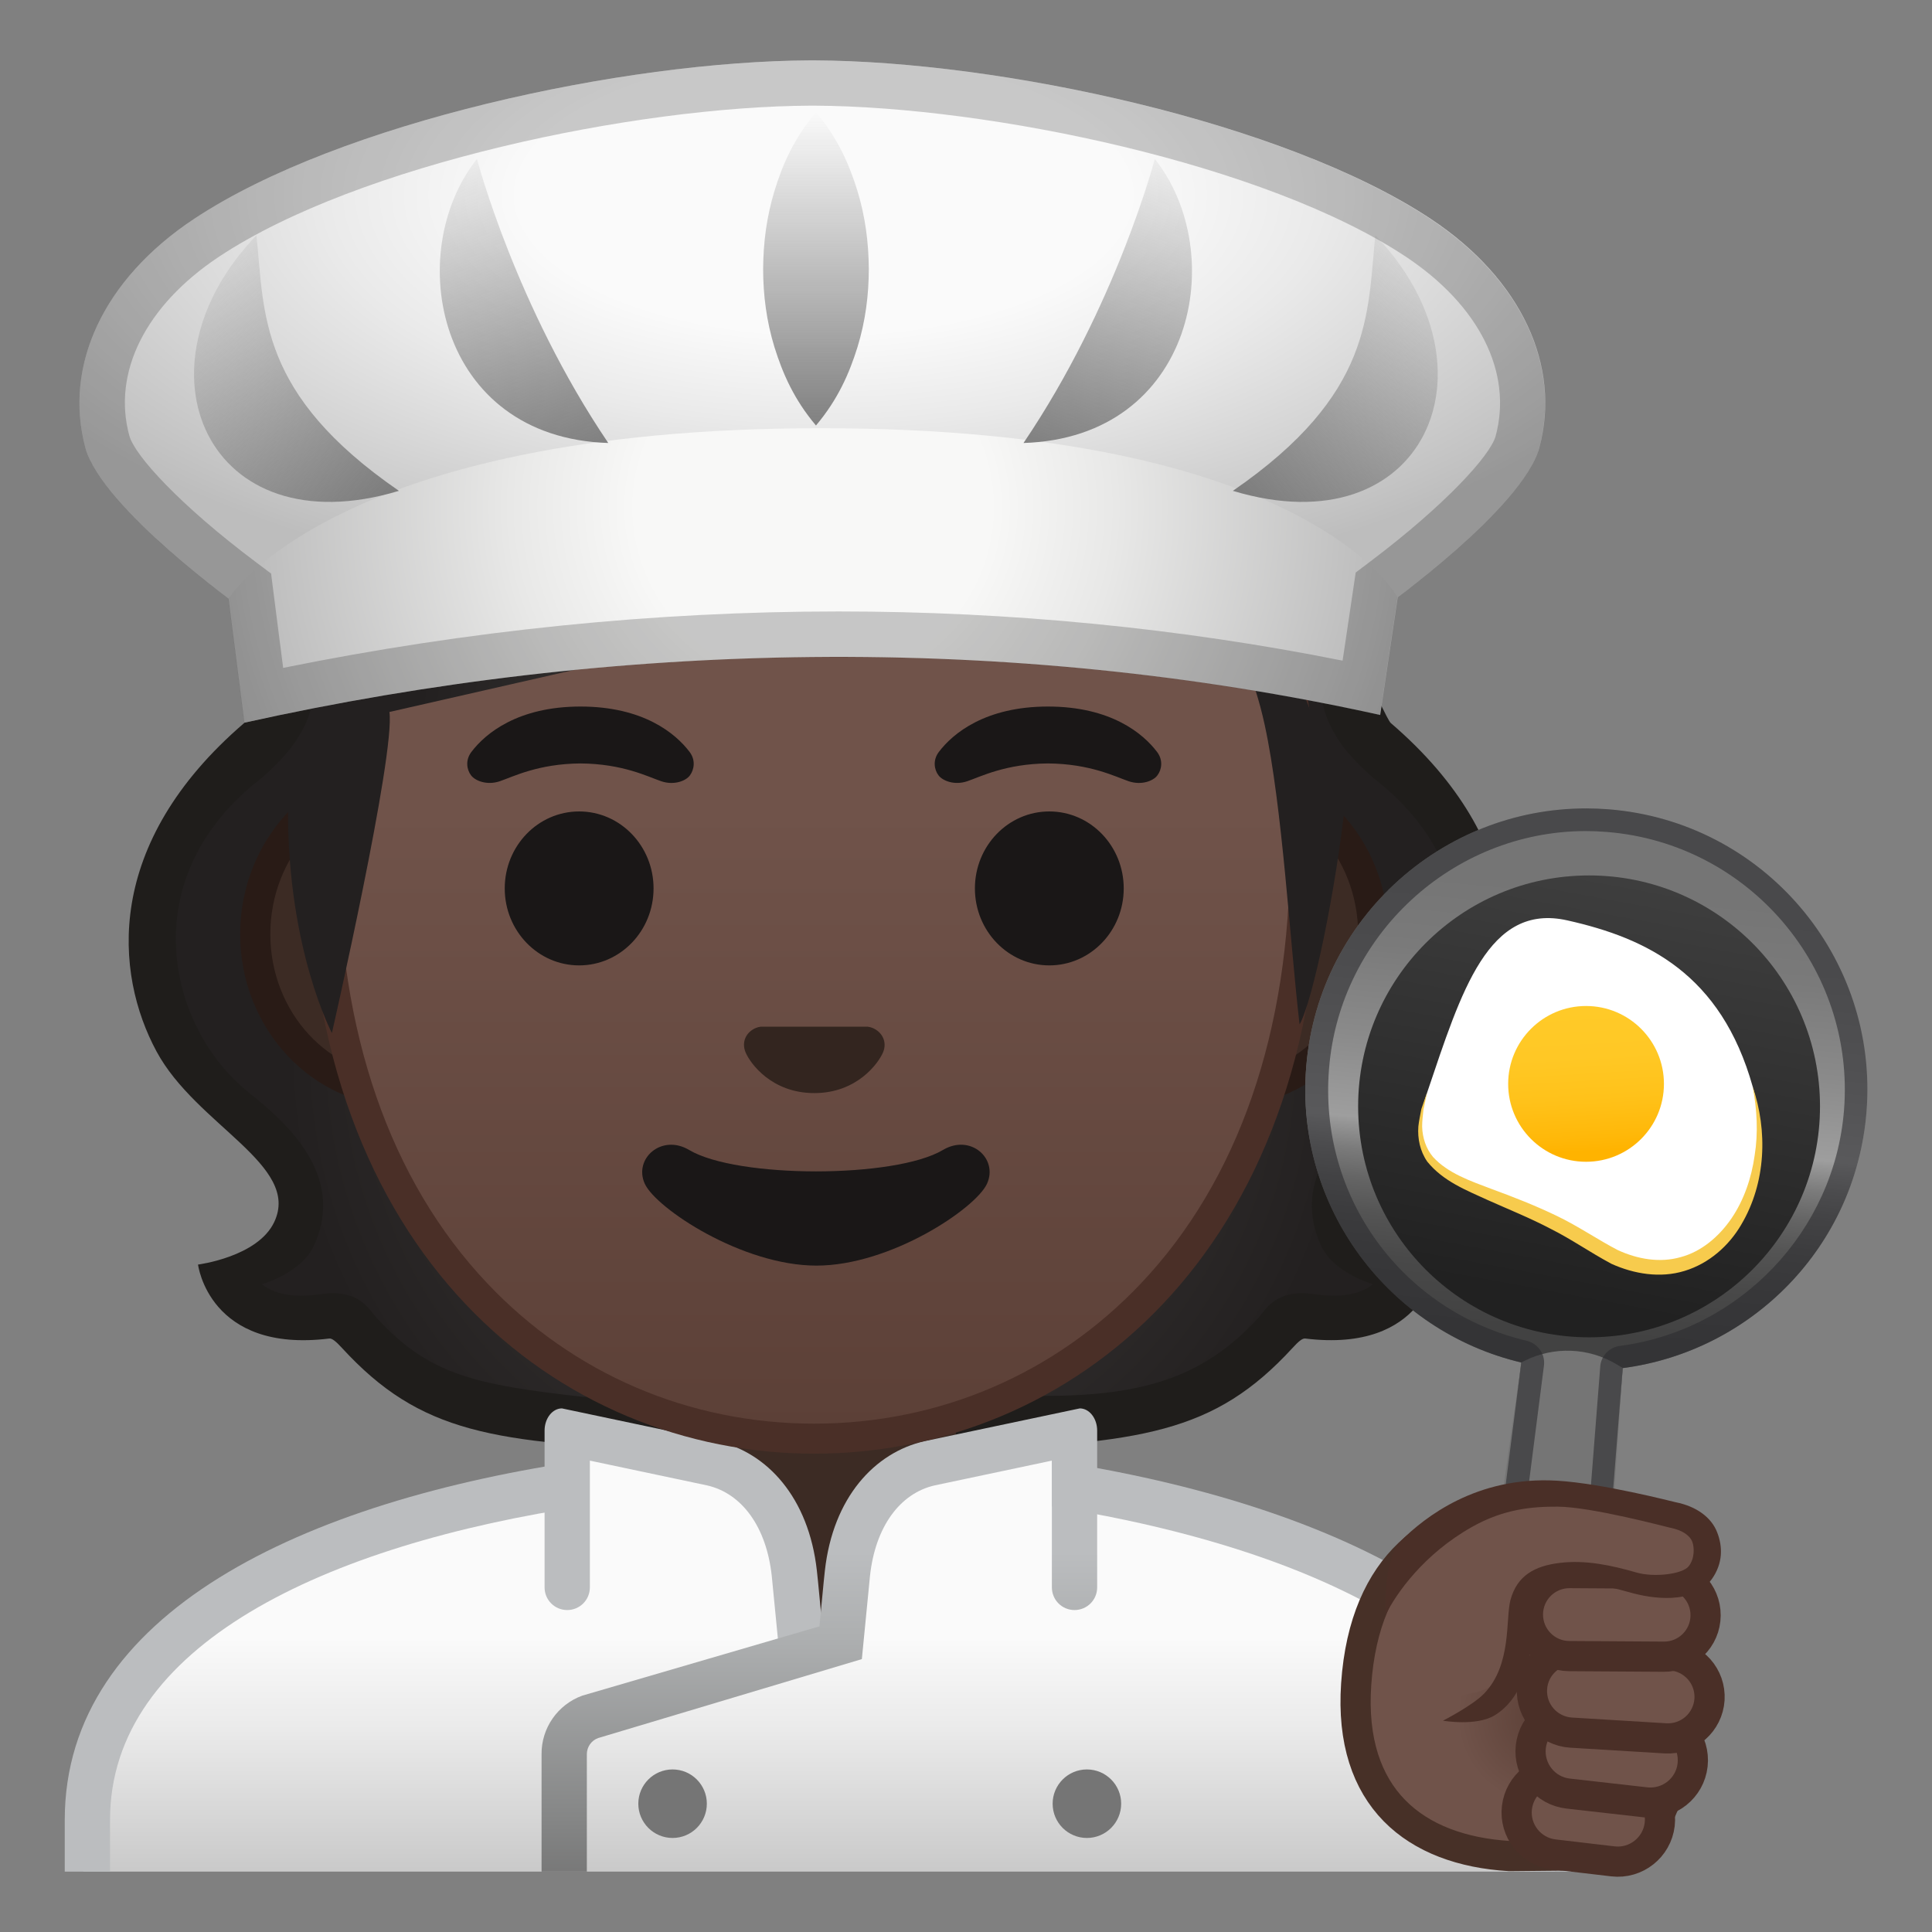 <svg viewBox="0 0 128 128" xmlns="http://www.w3.org/2000/svg" xmlns:xlink="http://www.w3.org/1999/xlink">
  <rect x="0" y="0" width="128" height="128" fill="#808080" stroke="none"/>
  <g id="hair">
    <radialGradient id="SVGID_1_" cx="54.26" cy="69.769" gradientUnits="userSpaceOnUse" r="35.348">
      <stop offset="0" style="stop-color:#444140"/>
      <stop offset="1" style="stop-color:#232020"/>
    </radialGradient>
    <path d="M92.7,73.3c4.41-4.57,10.17-16.39-4.33-27.05c-1.17-0.17-11.88-1.34-16.18-1.34 c-2.47,0-9.91,0-17.51,0c-0.49,0-0.97,0-1.46,0c-7.6,0-15.04,0-17.51,0c-4.3,0-15.36,1.98-16.53,2.15 c-12.38,9-8.39,21.67-3.98,26.24c2.7,2.79,6.23,4.03,4.61,7.39c-1,2.07-3.04,3.69-4.19,3.91c0.3,0.47,0.71,0.86,1.19,1.14 c1.64,0.96,3.72,1.18,5.07,1.22c0.82,0.02,1.8-0.43,2.34,0.15c5.38,5.85,9.23,7.34,29.02,7.5v0.02c0.16,0,0.31,0,0.48,0v-0.01 c0.09,0,0.17,0,0.25,0c0.09,0,0.17,0,0.25,0v0.01c0.16,0,0.32,0,0.48,0v-0.02c19.79-0.16,23.64-1.65,29.02-7.5 c0.54-0.58,1.52-0.13,2.34-0.15c1.34-0.03,3.43-0.25,5.07-1.22c0.48-0.28,0.89-0.67,1.19-1.14c-1.15-0.23-3.19-1.84-4.19-3.91 C86.46,77.33,90,76.09,92.7,73.3z" fill="url(#SVGID_1_)"/>
    <path d="M92.14,47.9c-0.19-0.16-1.13-2.27-1.32-2.43l-3.5-0.38c0.4,2.3,0.71,2.92,1.4,4 c0.73,1.14,2.26,2.45,2.26,2.45c8.62,6.62,6.22,16.52,0.92,20.79c-2.32,1.87-6.58,5.42-4.37,10.21c0.84,1.82,3.44,2.54,3.44,2.54 c-1.54,1.21-3.77,0.62-4.55,0.6c-2.03-0.06-2.61,1.15-3.05,1.63c-3.47,3.77-7.35,5.19-14.24,5.17l-30.47,0.07 c-7.26-0.82-10.24-1.47-13.71-5.24c-0.44-0.48-1.02-1.69-3.05-1.63c-0.78,0.02-3.01,0.61-4.55-0.6c0,0,2.6-0.72,3.44-2.54 c2.22-4.79-2.05-8.34-4.37-10.21c-5.29-4.27-7.7-14.16,0.92-20.79c0,0,1.53-1.31,2.26-2.45c0.69-1.07,1-1.69,1.4-4l-3.5,0.38 c-0.19,0.16-1.14,2.27-1.32,2.43c-9.33,8.01-8.59,16.6-5.81,21.76c2.64,4.9,9.58,7.53,7.8,11.3c-1.09,2.32-5.05,2.82-5.05,2.82 s0.72,5.89,8.7,4.9c0.18-0.02,0.45,0.2,0.85,0.64c5.17,5.62,9.95,6.32,22.52,6.77h17.91c12.57-0.46,17.35-1.15,22.52-6.77 c0.4-0.44,0.66-0.66,0.85-0.64c7.98,0.98,8.7-4.9,8.7-4.9s-3.96-0.51-5.05-2.82c-1.77-3.77,5.17-6.4,7.8-11.3 C100.74,64.49,101.47,55.91,92.14,47.9z" fill="#1F1D1B"/>
  </g>
  <g id="coat">
    <g>
      <linearGradient id="SVGID_2_" gradientUnits="userSpaceOnUse" x1="54.281" x2="54.281" y1="98.955" y2="127.5">
        <stop offset="0.334" style="stop-color:#FAFAFA"/>
        <stop offset="0.548" style="stop-color:#EAEAEA"/>
        <stop offset="0.962" style="stop-color:#C1C1C1"/>
        <stop offset="1" style="stop-color:#BDBDBD"/>
      </linearGradient>
      <path d="M103.03,120.57c0-12.02-14.29-19.93-32.22-22.7v-3.24c-0.6,0-8.81,1.69-8.81,1.69H46.44l-8.94-1.86 l0.01,3.79c-17.63,2.7-31.99,9.89-31.99,22.32V124h97.5V120.57z" fill="url(#SVGID_2_)"/>
      <path d="M69.69,96.76v3.05c6.51,1.02,12.48,2.62,17.36,4.71c6.62,2.83,14.51,7.91,14.51,16.05V124h3v-3.43 C104.56,107.56,88.74,99.65,69.69,96.76z" fill="#BBBDBF"/>
    </g>
    <path d="M38.91,96.72c-18.88,2.71-34.62,10.16-34.62,23.85V124h3v-3.43c0-11.52,14.15-18.23,31.62-20.82V96.72z" fill="#BBBDBF"/>
  </g>
  <g id="neck">
    <path d="M54.25,89.08h-9.08v7.02c0,0,7.98,0.92,7.98,11.14h2.7c0.3-11.24,7.48-11.24,7.48-11.24v-6.91H54.25z" fill="#3C2B24"/>
  </g>
  <g id="collar">
    <path d="M54.48,107.75c-0.04-0.36-0.3-3.22-0.36-3.69c-0.54-4.85-3.3-7.83-6.61-8.58l-10.28-2.17 c-0.63,0-1.15,0.66-1.15,1.47v10.39c0,0.83,0.67,1.5,1.5,1.5h0c0.83,0,1.5-0.67,1.5-1.5v-8.4l7.76,1.64 c2.33,0.53,3.94,2.77,4.29,5.99c0.03,0.3,0.54,5.52,0.54,5.52L54.48,107.75z" fill="#BBBDBF"/>
    <linearGradient id="SVGID_3_" gradientUnits="userSpaceOnUse" x1="54.274" x2="54.274" y1="102.812" y2="124.918">
      <stop offset="0" style="stop-color:#BBBDBF"/>
      <stop offset="0.273" style="stop-color:#ACAEAF"/>
      <stop offset="0.801" style="stop-color:#858686"/>
      <stop offset="1" style="stop-color:#757575"/>
    </linearGradient>
    <path d="M38.58,112.34l15.71-4.59c0.04-0.36,0.3-3.22,0.36-3.69c0.54-4.85,3.3-7.83,6.61-8.58l10.28-2.17 c0.63,0,1.15,0.66,1.15,1.47v10.39c0,0.83-0.67,1.5-1.5,1.5h0c-0.83,0-1.5-0.67-1.5-1.5v-8.4l-7.76,1.64 c-2.33,0.53-3.94,2.77-4.29,5.99c-0.03,0.3-0.54,5.52-0.54,5.52l-17.47,5.23c-0.45,0.16-0.75,0.59-0.75,1.07V124h-3v-7.77 C35.86,114.49,36.95,112.93,38.58,112.34z" fill="url(#SVGID_3_)"/>
    <circle cx="44.56" cy="119.5" fill="#757575" r="2.27"/>
    <circle cx="72.01" cy="119.5" fill="#757575" r="2.27"/>
  </g>
  <g id="ears">
    <path d="M26.62,72.3c-5.36,0-9.71-4.67-9.71-10.41c0-5.74,4.36-10.41,9.71-10.41h54.65c5.36,0,9.71,4.67,9.71,10.41 c0,5.74-4.36,10.41-9.71,10.41H26.62z" fill="#3C2B24"/>
    <path d="M81.27,52.48c4.8,0,8.71,4.22,8.71,9.41s-3.91,9.41-8.71,9.41H73.9H33.99h-7.37 c-4.8,0-8.71-4.22-8.71-9.41s3.91-9.41,8.71-9.41h7.37H73.9H81.27 M81.27,50.48H73.9H33.99h-7.37c-5.89,0-10.71,5.14-10.71,11.41 c0,6.28,4.82,11.41,10.71,11.41h7.37H73.9h7.37c5.89,0,10.71-5.14,10.71-11.41C91.98,55.61,87.16,50.48,81.27,50.48L81.27,50.48z" fill="#291B16"/>
  </g>
  <g id="head">
    <linearGradient id="SVGID_4_" gradientUnits="userSpaceOnUse" x1="53.944" x2="53.944" y1="94.638" y2="12.872">
      <stop offset="0" style="stop-color:#5C4037"/>
      <stop offset="0.5" style="stop-color:#70534A"/>
    </linearGradient>
    <path d="M53.94,95.32c-15.66,0-32.52-12.14-32.52-38.81c0-12.38,3.56-23.79,10.02-32.13 c6.05-7.8,14.25-12.27,22.5-12.27c8.25,0,16.45,4.47,22.5,12.27c6.46,8.34,10.02,19.75,10.02,32.13c0,12.09-3.51,22.19-10.14,29.21 C70.46,91.91,62.52,95.32,53.94,95.32z" fill="url(#SVGID_4_)"/>
    <path d="M53.94,13.11L53.94,13.11c7.94,0,15.85,4.33,21.71,11.88c6.33,8.16,9.81,19.35,9.81,31.52 c0,11.83-3.41,21.7-9.87,28.52c-5.67,5.99-13.36,9.29-21.65,9.29c-8.29,0-15.98-3.3-21.65-9.29c-6.46-6.82-9.87-16.69-9.87-28.52 c0-12.16,3.49-23.35,9.81-31.52C38.09,17.44,46,13.11,53.94,13.11 M53.94,11.11L53.94,11.11L53.94,11.11 c-17.4,0-33.52,18.61-33.52,45.39c0,26.64,16.61,39.81,33.52,39.81s33.52-13.17,33.52-39.81C87.46,29.72,71.35,11.11,53.94,11.11 L53.94,11.11z" fill="#4A2F27"/>
  </g>
  <g id="eyes">
    <ellipse cx="38.37" cy="58.86" fill="#1A1717" rx="4.93" ry="5.1"/>
    <ellipse cx="69.52" cy="58.86" fill="#1A1717" rx="4.93" ry="5.1"/>
  </g>
  <path id="mouth" d="M62.47,76.19c-3.19,1.89-13.63,1.89-16.81,0c-1.83-1.09-3.7,0.58-2.94,2.24 c0.75,1.63,6.45,5.42,11.37,5.42s10.55-3.79,11.3-5.42C66.15,76.76,64.3,75.1,62.47,76.19z" fill="#1A1717"/>
  <g id="eyebrows">
    <path d="M45.69,49.82c-0.93-1.23-3.07-3.01-7.23-3.01s-6.31,1.79-7.23,3.01c-0.41,0.54-0.31,1.17-0.02,1.55 c0.26,0.35,1.04,0.68,1.9,0.39c0.86-0.29,2.54-1.16,5.35-1.18c2.81,0.02,4.49,0.89,5.35,1.18c0.86,0.29,1.64-0.03,1.9-0.39 C45.99,50.99,46.1,50.36,45.69,49.82z" fill="#1A1717"/>
    <path d="M76.66,49.82c-0.93-1.23-3.07-3.01-7.23-3.01c-4.16,0-6.31,1.79-7.23,3.01c-0.41,0.54-0.31,1.17-0.02,1.55 c0.26,0.35,1.04,0.68,1.9,0.39c0.86-0.29,2.54-1.16,5.35-1.18c2.81,0.02,4.49,0.89,5.35,1.18c0.86,0.29,1.64-0.03,1.9-0.39 C76.97,50.99,77.07,50.36,76.66,49.82z" fill="#1A1717"/>
  </g>
  <path id="nose" d="M57.8,68.1c-0.11-0.04-0.21-0.07-0.32-0.08h-7.07c-0.11,0.01-0.22,0.04-0.32,0.08 c-0.64,0.26-0.99,0.92-0.69,1.63c0.3,0.71,1.71,2.69,4.55,2.69c2.84,0,4.25-1.99,4.55-2.69C58.8,69.03,58.44,68.36,57.8,68.1z" fill="#33251F"/>
  <radialGradient id="hair_2_" cx="54.535" cy="48.377" gradientTransform="matrix(1 0 0 0.864 0 6.569)" gradientUnits="userSpaceOnUse" r="26.876">
    <stop offset="0" style="stop-color:#444140"/>
    <stop offset="1" style="stop-color:#232020"/>
  </radialGradient>
  <path id="hair_1_" d="M22.69,39.31c-0.77,1.94-1.47,4.45-1.49,6.4c0,0-2.12,7.22-2.12,8.05 c0,9.2,2.91,14.68,2.91,14.68s4.21-18.45,3.81-21.27l45.73-10.41c0,0,9.42-1.81,12.26,11.27c1.17,5.38,1.67,14.37,2.31,19.84 c0.86-1.49,2.42-8.93,3.05-14.93l-5.5-13.81C76.05,28.26,25.61,31.95,22.69,39.31z" fill="url(#hair_2_)"/>
  <g id="pan">
    <g>
      <linearGradient id="SVGID_5_" gradientUnits="userSpaceOnUse" x1="106.852" x2="102.557" y1="53.529" y2="99.178">
        <stop offset="0.119" style="stop-color:#757575"/>
        <stop offset="0.226" style="stop-color:#7A7A7A"/>
        <stop offset="0.359" style="stop-color:#8A8A8A"/>
        <stop offset="0.479" style="stop-color:#9E9E9E"/>
        <stop offset="0.488" style="stop-color:#969696"/>
        <stop offset="0.524" style="stop-color:#7B7B7B"/>
        <stop offset="0.566" style="stop-color:#656565"/>
        <stop offset="0.615" style="stop-color:#545454"/>
        <stop offset="0.676" style="stop-color:#494949"/>
        <stop offset="0.76" style="stop-color:#424242"/>
        <stop offset="0.996" style="stop-color:#404040"/>
      </linearGradient>
      <path d="M106.59,53.62c-10.25-0.82-19.23,6.82-20.05,17.07c-0.75,9.28,5.46,17.5,14.25,19.58l-1.25,9.78 c0.01,0,7.07,0.8,7.16,0.82l0.81-10.23c8.54-1.11,15.44-8.05,16.15-16.97C124.48,63.42,116.84,54.44,106.59,53.62z" fill="url(#SVGID_5_)"/>
    </g>
    <linearGradient id="SVGID_6_" gradientUnits="userSpaceOnUse" x1="102.917" x2="108.416" y1="86.063" y2="56.372">
      <stop offset="0" style="stop-color:#212121"/>
      <stop offset="0.996" style="stop-color:#404040"/>
    </linearGradient>
    <circle cx="105.28" cy="73.3" fill="url(#SVGID_6_)" r="15.3"/>
    <path d="M116.12,71.99c2.1,7.47-3.29,15.26-10.41,10.57c-7.12-4.69-13.41-3.51-11.15-10.2 c2.26-6.69,4.04-12.57,9.29-11.38C109.11,62.16,114.02,64.52,116.12,71.99z" fill="#FFFFFF"/>
    <linearGradient id="SVGID_7_" gradientTransform="matrix(0.998 -0.059 0.059 0.998 -20.17 23.035)" gradientUnits="userSpaceOnUse" x1="122.127" x2="122.127" y1="51.02" y2="60.579">
      <stop offset="0" style="stop-color:#FFCA28"/>
      <stop offset="0.341" style="stop-color:#FFC825"/>
      <stop offset="0.629" style="stop-color:#FFC21A"/>
      <stop offset="0.898" style="stop-color:#FFB809"/>
      <stop offset="1" style="stop-color:#FFB300"/>
    </linearGradient>
    <circle cx="105.08" cy="71.81" fill="url(#SVGID_7_)" r="5.16"/>
    <path d="M116.12,71.99c0.99,2.92,0.9,6.35-0.76,9.15c-0.81,1.39-2.13,2.57-3.75,3.06c-1.62,0.5-3.37,0.2-4.85-0.47 c-1.47-0.79-2.65-1.63-4.03-2.32c-1.35-0.71-2.77-1.28-4.18-1.91c-1.39-0.64-2.93-1.23-3.99-2.54c-0.48-0.69-0.65-1.53-0.59-2.33 c0.04-0.39,0.13-0.78,0.2-1.16l0.38-1.1l-0.24,1.13c-0.04,0.38-0.09,0.76-0.09,1.13c0.02,0.76,0.26,1.47,0.72,2.02 c0.98,1.08,2.47,1.59,3.9,2.13c1.45,0.53,2.9,1.1,4.31,1.78c1.4,0.67,2.77,1.61,4.03,2.26c1.32,0.61,2.8,0.86,4.16,0.47 c1.37-0.36,2.54-1.35,3.37-2.56c0.83-1.22,1.33-2.68,1.54-4.18C116.49,75.06,116.41,73.51,116.12,71.99z" fill="#F7CB4D"/>
    <path d="M99.2,101.62c0-0.37,1.59-11.35,1.59-11.35l0.21-0.11c1.94-0.97,4.24-0.89,6.1,0.23l0.41,0.24l-0.81,11.86 L99.2,101.62z" fill="#757575"/>
    <g opacity="0.6">
      <path d="M105.08,55.06c0.46,0,0.93,0.02,1.39,0.06c9.41,0.76,16.45,9.03,15.7,18.44 c-0.64,8.01-6.89,14.57-14.85,15.61c-0.7,0.09-1.25,0.66-1.3,1.37l-0.68,8.68c-0.84-0.1-2.13-0.24-4.11-0.47l1.06-8.27 c0.1-0.76-0.4-1.47-1.14-1.65c-8.27-1.96-13.78-9.53-13.1-18C88.74,61.97,96.23,55.06,105.08,55.06 M105.08,53.56 c-9.61,0-17.76,7.39-18.54,17.13c-0.75,9.28,5.46,17.5,14.25,19.58l-1.25,9.78c0.01,0,7.07,0.8,7.16,0.82l0.81-10.23 c8.54-1.11,15.44-8.05,16.15-16.97c0.82-10.25-6.82-19.23-17.07-20.05C106.08,53.58,105.58,53.56,105.08,53.56L105.08,53.56z" fill="#2B2B2E"/>
    </g>
  </g>
  <g id="palm">
    <radialGradient id="hand_1_" cx="102.367" cy="113.746" gradientUnits="userSpaceOnUse" r="11.675">
      <stop offset="0" style="stop-color:#5C4037"/>
      <stop offset="0.5" style="stop-color:#70534A"/>
    </radialGradient>
    <path id="hand" d="M107.2,122.9l-7.19,0.07 c-6.27-0.38-10.67-3.85-10.16-11.38c1.11-16.33,19.14-11.73,20.98-6.52C113.58,112.87,110,123.07,107.2,122.9z" fill="url(#hand_1_)" stroke="#473027" stroke-miterlimit="10" stroke-width="2"/>
    <path id="finger_4_" d="M100.5,119.76L100.5,119.76 c-0.18,1.53,0.92,2.92,2.45,3.1l3.91,0.46c1.53,0.18,2.92-0.92,3.1-2.45v0c0.18-1.53-0.92-2.92-2.45-3.1l-3.91-0.46 C102.07,117.13,100.68,118.23,100.5,119.76z" fill="#70534A" stroke="#4A2F27" stroke-miterlimit="10" stroke-width="2"/>
    <path id="finger_3_" d="M101.42,115.72L101.42,115.72 c-0.17,1.55,0.94,2.94,2.48,3.11l5.13,0.58c1.55,0.17,2.94-0.94,3.11-2.48v0c0.17-1.55-0.94-2.94-2.48-3.11l-5.13-0.58 C102.99,113.07,101.6,114.18,101.42,115.72z" fill="#70534A" stroke="#4A2F27" stroke-miterlimit="10" stroke-width="2"/>
    <path id="finger_2_" d="M101.5,111.87L101.5,111.87 c-0.09,1.52,1.06,2.82,2.58,2.92l6.26,0.38c1.52,0.09,2.82-1.06,2.92-2.58l0,0c0.09-1.52-1.06-2.82-2.58-2.92l-6.26-0.38 C102.9,109.2,101.59,110.35,101.5,111.87z" fill="#70534A" stroke="#4A2F27" stroke-miterlimit="10" stroke-width="2"/>
    <path id="finger_1_" d="M101.23,106.95L101.23,106.95 c-0.01,1.52,1.21,2.76,2.73,2.77l6.27,0.04c1.52,0.01,2.76-1.21,2.77-2.73v0c0.01-1.52-1.21-2.76-2.73-2.77l-6.27-0.04 C102.48,104.21,101.24,105.43,101.23,106.95z" fill="#70534A" stroke="#4A2F27" stroke-miterlimit="10" stroke-width="2"/>
    <g id="finger">
      <path d="M110.57,100.41c-0.7-0.15-3.13-0.82-4.74-1.12c-0.61-0.11-2.22-0.29-2.83-0.33 c-7.73-0.48-10.57,5.69-10.71,6.59c0.33-0.38-3.5,8.59,5.21,6.63c3.65-0.62,2.5-5,3.66-6.28c0.89-0.98,2.32-2.43,6.82-1.09 c1.26,0.37,3.39,0.27,4.13-0.7C113.42,102.43,112.59,100.83,110.57,100.41z" fill="#70534A"/>
      <path d="M113.77,101.53c-0.38-1-1.38-1.73-2.74-2c-0.23-0.05-4.86-1.25-7.87-1.43c-5.34-0.32-8.79,2.45-10.32,3.96 c-1.24,1.22-1.04,4.93-1.04,4.93c0.73-1.47,2.56-4.04,5.71-5.82c2.12-1.2,4.01-1.36,5.7-1.35c2.27,0.02,7.21,1.35,7.46,1.4 c0.76,0.15,1.28,0.49,1.45,0.93c0.14,0.38,0.16,1.11-0.24,1.62c-0.42,0.53-2.31,0.75-3.47,0.41c-1.64-0.47-3.36-0.85-5.1-0.63 c-1.61,0.2-2.8,0.82-3.24,2.46c-0.33,1.25,0.1,4.27-1.73,6.18c-0.75,0.79-2.74,1.81-2.74,1.81s2.24,0.39,3.45-0.37 c1.71-1.07,2.17-3.07,2.44-4.89c0.12-0.82,0.34-2.53,0.58-2.78c0.75-0.8,1.78-1.65,5.91-0.46c1.43,0.41,4.19,0.85,5.44-0.89 C114.15,103.57,114.14,102.48,113.77,101.53z" fill="#4A2F27"/>
    </g>
  </g>
  <g id="hat">
    <radialGradient id="SVGID_8_" cx="54.575" cy="12.935" gradientTransform="matrix(1 0 0 0.455 0 7.049)" gradientUnits="userSpaceOnUse" r="60.295">
      <stop offset="0.334" style="stop-color:#FAFAFA"/>
      <stop offset="0.548" style="stop-color:#EAEAEA"/>
      <stop offset="0.962" style="stop-color:#C1C1C1"/>
      <stop offset="1" style="stop-color:#BDBDBD"/>
    </radialGradient>
    <path d="M94.79,14.5C85.14,8.1,66.3,4.05,53.94,4v0c-0.04,0-0.08,0-0.12,0c-0.04,0-0.08,0-0.12,0v0 C41.35,4.05,22.51,8.1,12.86,14.5c-6.07,4.02-8.66,9.79-7.2,15.18C6.76,33.69,15.9,40.22,15.9,40.22 c11.16,5.24,12.22-3.69,37.92-3.72c25.7,0.03,26.76,8.96,37.92,3.72c0,0,9.15-6.53,10.24-10.55 C103.44,24.29,100.85,18.52,94.79,14.5z" fill="url(#SVGID_8_)"/>
    <radialGradient id="SVGID_9_" cx="53.87" cy="33.622" gradientTransform="matrix(1 6.529424e-03 -6.374941e-03 0.976 0.215 0.444)" gradientUnits="userSpaceOnUse" r="40.694">
      <stop offset="0.288" style="stop-color:#F8F8F7"/>
      <stop offset="0.494" style="stop-color:#E8E8E7"/>
      <stop offset="0.893" style="stop-color:#BFBFBF"/>
      <stop offset="1" style="stop-color:#B3B3B3"/>
    </radialGradient>
    <path d="M16.19,47.88l-1.05-8.22c0,0,6.93-11.29,39.26-11.29S92.6,39.59,92.6,39.59l-1.16,7.78 C66.75,41.91,40.81,42.42,16.19,47.88z" fill="url(#SVGID_9_)"/>
    <g opacity="0.2">
      <path d="M53.81,7l0.12,0c11.67,0.05,29.97,3.88,39.2,10c4.87,3.23,7.1,7.68,5.96,11.89c-0.35,1.28-3.31,4.54-8.29,8.3l-0.98,0.74 l-0.18,1.21l-0.69,4.63c-10.8-2.16-22.01-3.26-33.39-3.26c-12.22,0-24.58,1.26-36.8,3.74l-0.64-4.99l-0.16-1.26l-1.01-0.76 c-5.04-3.78-8.03-7.07-8.38-8.37C7.42,24.68,9.65,20.23,14.52,17c9.22-6.11,27.53-9.95,39.2-10L53.81,7 M53.94,4 c-0.04,0-0.08,0-0.12,0c-0.04,0-0.08,0-0.12,0v0C41.35,4.05,22.51,8.1,12.86,14.5c-6.07,4.02-8.66,9.79-7.2,15.18 c0.9,3.31,7.26,8.32,9.47,9.98l1.05,8.22c12.88-2.85,26.13-4.35,39.37-4.35c12.06,0,24.11,1.25,35.88,3.85l1.16-7.78 c2.3-1.74,8.5-6.65,9.38-9.91c1.46-5.39-1.13-11.15-7.2-15.18C85.14,8.1,66.3,4.05,53.94,4L53.94,4L53.94,4z"/>
    </g>
    <linearGradient id="SVGID_10_" gradientUnits="userSpaceOnUse" x1="29.279" x2="36.779" y1="9.14" y2="30.64">
      <stop offset="0" style="stop-color:#757575;stop-opacity:0"/>
      <stop offset="1" style="stop-color:#757575;stop-opacity:0.9"/>
    </linearGradient>
    <path d="M31.6,10.53c0,0,2.55,9.74,8.7,18.82C28.95,28.99,26.66,16.75,31.6,10.53z" fill="url(#SVGID_10_)"/>
    <linearGradient id="SVGID_11_" gradientUnits="userSpaceOnUse" x1="10.905" x2="25.405" y1="17.759" y2="32.884">
      <stop offset="0" style="stop-color:#757575;stop-opacity:0"/>
      <stop offset="1" style="stop-color:#757575;stop-opacity:0.9"/>
    </linearGradient>
    <path d="M16.99,15.59c0.54,5.17,0.1,10.5,9.44,16.93C13.77,36.34,8.51,24.42,16.99,15.59z" fill="url(#SVGID_11_)"/>
    <linearGradient id="SVGID_12_" gradientTransform="matrix(-1 0 0 1 351.971 0)" gradientUnits="userSpaceOnUse" x1="273.14" x2="280.64" y1="9.14" y2="30.64">
      <stop offset="0" style="stop-color:#757575;stop-opacity:0"/>
      <stop offset="1" style="stop-color:#757575;stop-opacity:0.9"/>
    </linearGradient>
    <path d="M76.51,10.53c0,0-2.55,9.74-8.7,18.82C79.16,28.99,81.45,16.75,76.51,10.53z" fill="url(#SVGID_12_)"/>
    <linearGradient id="SVGID_13_" gradientTransform="matrix(-1 0 0 1 351.971 0)" gradientUnits="userSpaceOnUse" x1="254.766" x2="269.265" y1="17.759" y2="32.884">
      <stop offset="0" style="stop-color:#757575;stop-opacity:0"/>
      <stop offset="1" style="stop-color:#757575;stop-opacity:0.9"/>
    </linearGradient>
    <path d="M91.12,15.59c-0.54,5.17-0.1,10.5-9.44,16.93C94.34,36.34,99.6,24.42,91.12,15.59z" fill="url(#SVGID_13_)"/>
    <g>
      <linearGradient id="SVGID_14_" gradientUnits="userSpaceOnUse" x1="54.055" x2="54.055" y1="7.427" y2="28.2">
        <stop offset="0" style="stop-color:#757575;stop-opacity:0"/>
        <stop offset="1" style="stop-color:#757575;stop-opacity:0.9"/>
      </linearGradient>
      <path d="M54.06,7.43c1.45,1.73,2.2,3.46,2.74,5.19c0.53,1.73,0.75,3.46,0.76,5.19 c0,1.73-0.22,3.46-0.75,5.19c-0.54,1.73-1.29,3.46-2.75,5.19c-1.46-1.73-2.21-3.46-2.75-5.19c-0.53-1.73-0.75-3.46-0.75-5.19 c0.01-1.73,0.23-3.46,0.76-5.19C51.85,10.89,52.61,9.16,54.06,7.43z" fill="url(#SVGID_14_)"/>
    </g>
  </g>
</svg>